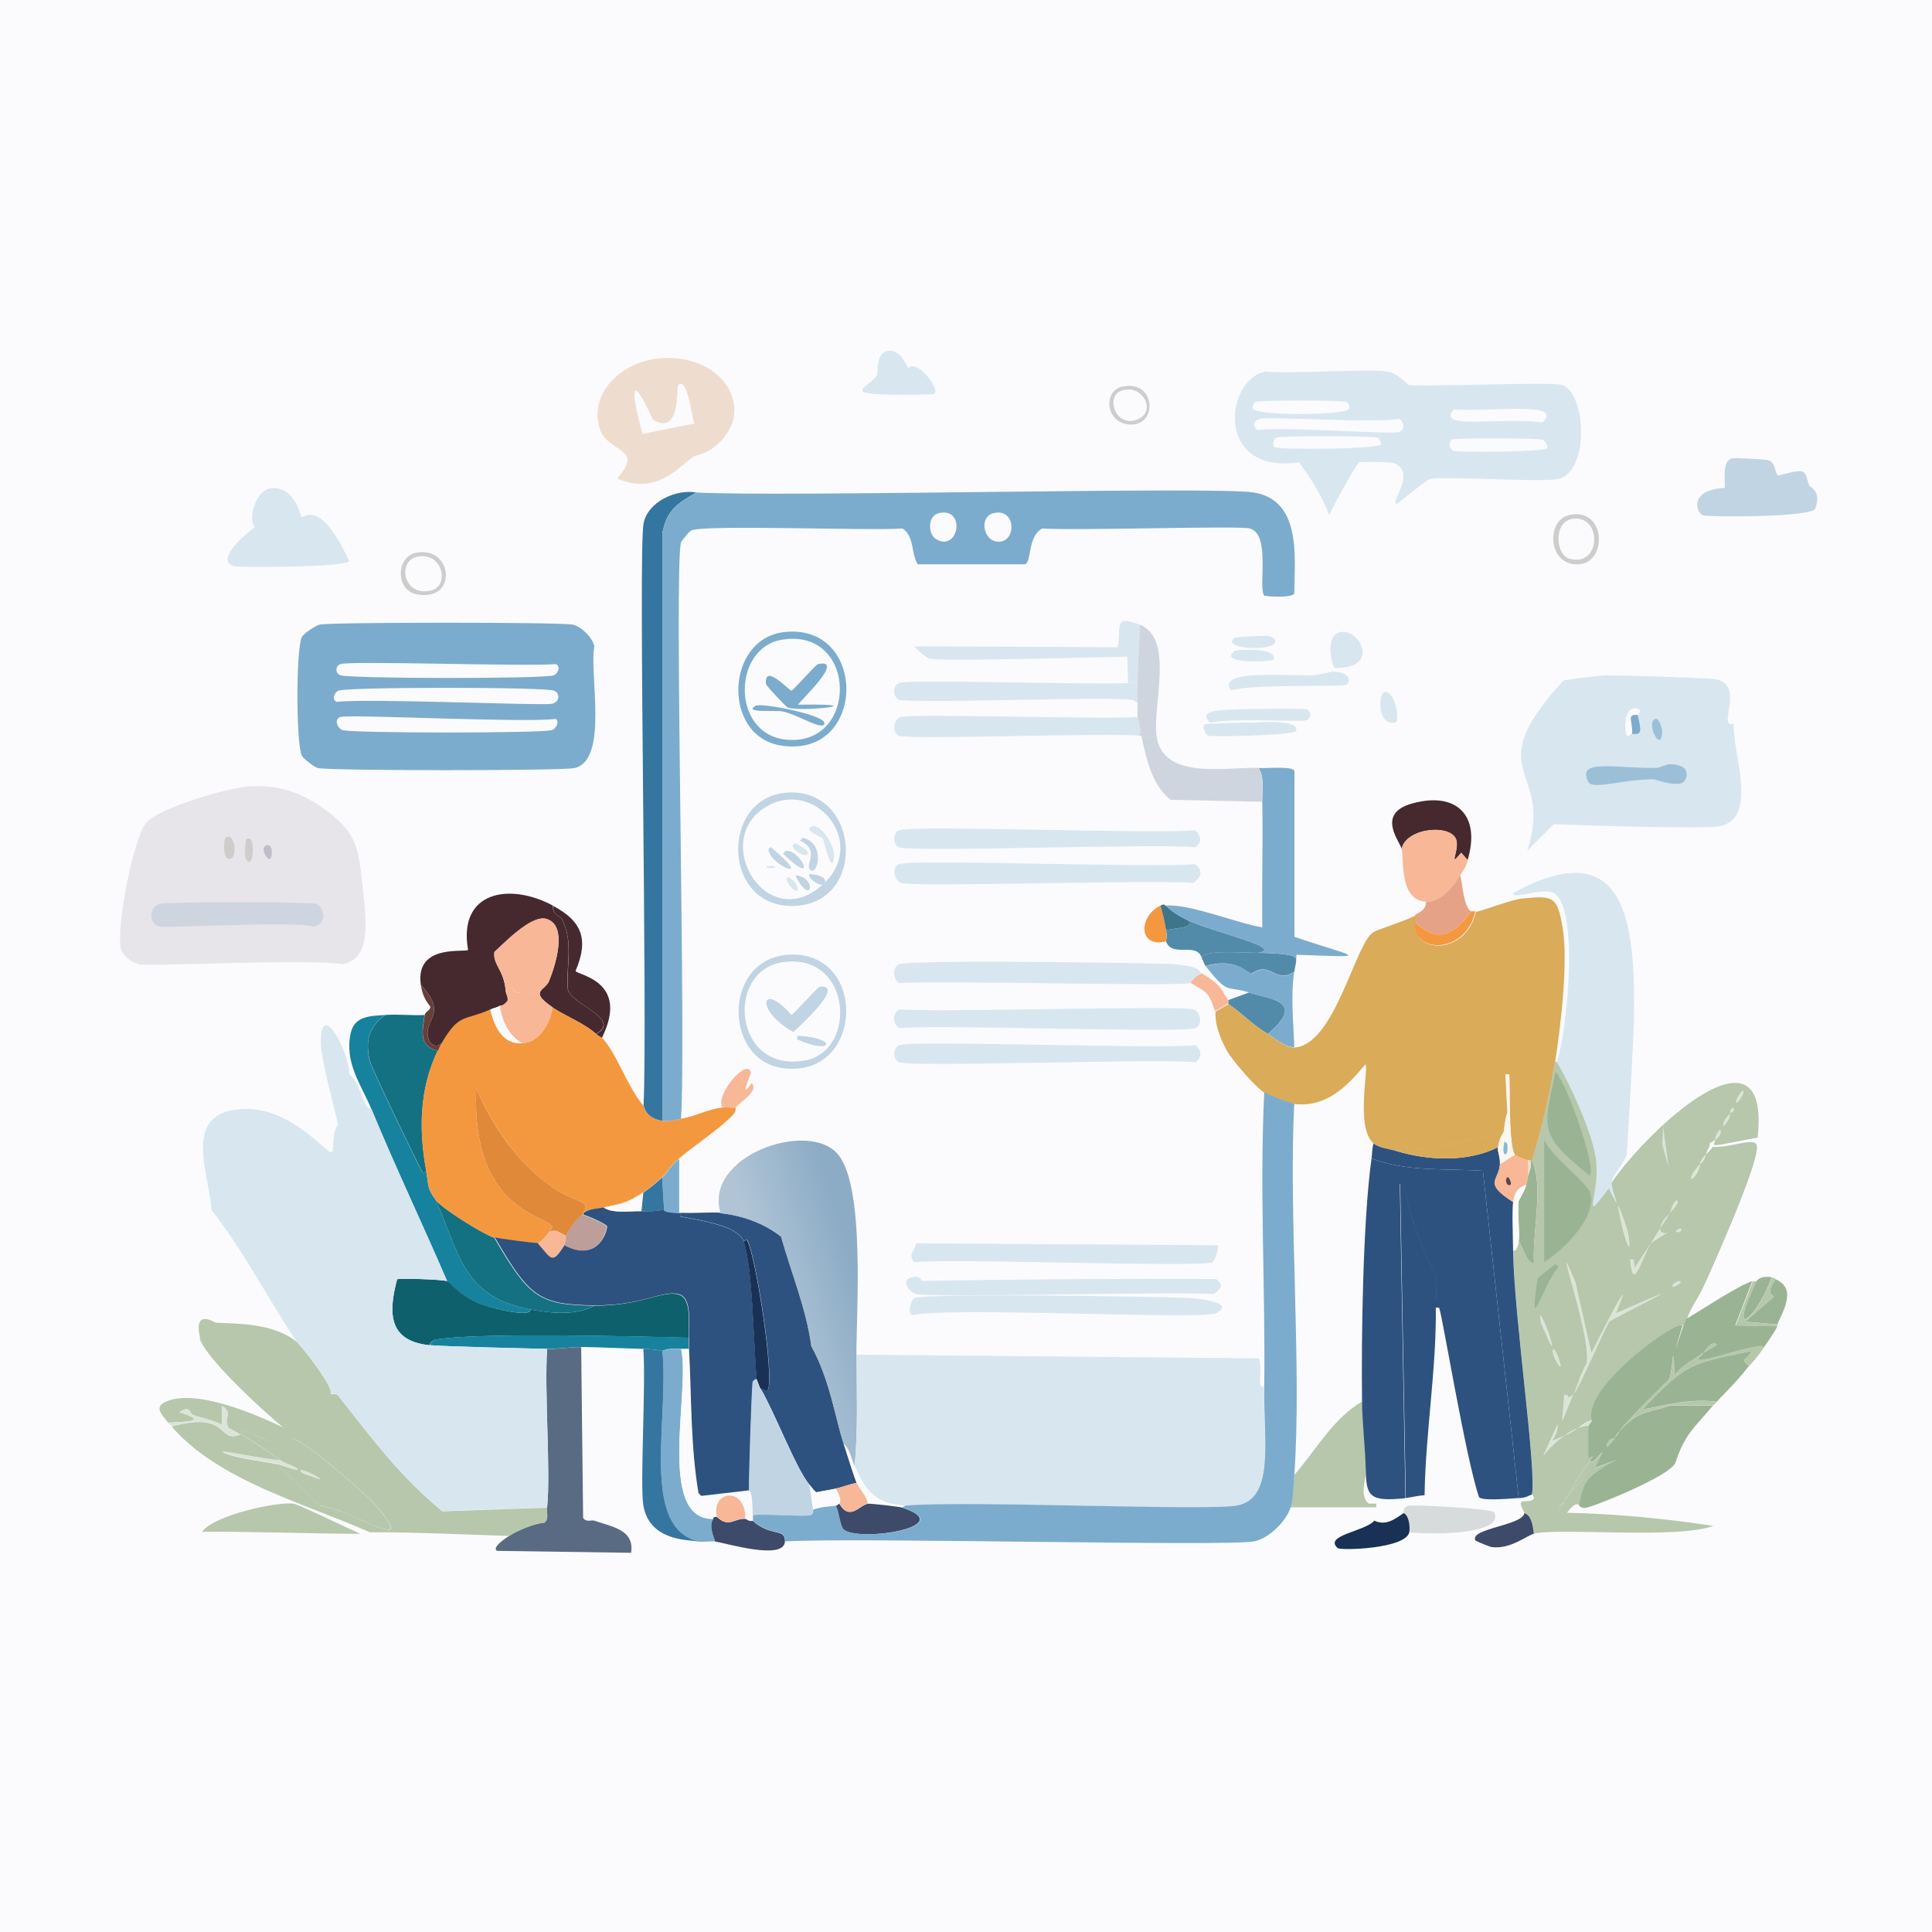 <?xml version="1.0" encoding="UTF-8"?>
<svg xmlns="http://www.w3.org/2000/svg" version="1.1" xmlns:xlink="http://www.w3.org/1999/xlink" viewBox="0 0 1100 1100">
  <defs>
    <style>
      .cls-1 {
        fill: #cfcccc;
      }

      .cls-2 {
        fill: #2e527f;
      }

      .cls-3 {
        fill: #52484f;
      }

      .cls-4 {
        fill: #183154;
      }

      .cls-5 {
        fill: #cfd5df;
      }

      .cls-6 {
        fill: #e8e5ea;
      }

      .cls-7 {
        fill: #fff;
      }

      .cls-8 {
        fill: #bfbdc7;
      }

      .cls-9 {
        fill: #f9f7ee;
      }

      .cls-10 {
        fill: #d7dbdb;
      }

      .cls-11 {
        fill: #fbfbfe;
      }

      .cls-12 {
        fill: url(#Adsız_degrade_13);
      }

      .cls-13 {
        fill: #45292e;
      }

      .cls-14 {
        fill: #16829e;
      }

      .cls-15 {
        fill: #9ab493;
      }

      .cls-16 {
        fill: #9cbfd8;
      }

      .cls-17 {
        fill: #f8b796;
      }

      .cls-18 {
        fill: #7caccd;
      }

      .cls-19 {
        fill: #528ba9;
      }

      .cls-20 {
        fill: #3d4a6a;
      }

      .cls-21 {
        fill: #dce4d8;
      }

      .cls-22 {
        fill: #d8e6ef;
      }

      .cls-23 {
        fill: #b6c7ab;
      }

      .cls-24 {
        fill: #596b83;
      }

      .cls-25 {
        fill: #3576a0;
      }

      .cls-26 {
        fill: #147181;
      }

      .cls-27 {
        fill: #82bbd5;
      }

      .cls-28 {
        fill: #0f606d;
      }

      .cls-29 {
        fill: #eeddcf;
      }

      .cls-30 {
        fill: #3e758a;
      }

      .cls-31 {
        fill: #c0d4e4;
      }

      .cls-32 {
        fill: #e6a286;
      }

      .cls-33 {
        fill: #683e39;
      }

      .cls-34 {
        fill: #daab59;
      }

      .cls-35 {
        fill: #f49840;
      }

      .cls-36 {
        fill: #e08939;
      }

      .cls-37 {
        fill: #bd9e99;
      }
    </style>
    <linearGradient id="Adsız_degrade_13" data-name="Adsız degrade 13" x1="489.6" y1="735.6" x2="441.1" y2="749.8" gradientUnits="userSpaceOnUse">
      <stop offset="0" stop-color="#8cacc5"/>
      <stop offset="1" stop-color="#b0c4d6"/>
    </linearGradient>
  </defs>
  <!-- Generator: Adobe Illustrator 28.7.2, SVG Export Plug-In . SVG Version: 1.2.0 Build 154)  -->
  <g>
    <g id="katman_1">
      <rect class="cls-7" width="1100" height="1100"/>
      <g id="_Üretken_Nesne" data-name="Üretken_Nesne">
        <rect class="cls-11" width="1100" height="1100"/>
        <g>
          <path class="cls-22" d="M153.1,278.2c10.2-2.3,16.5,7.6,18.3,16.1,1.9.8,11-10.6,27.4,25.2-1.4,3.4-62.9,3.9-66.1,2.7-10.4-3.9,8.7-19.6,12.4-22-4.3-5.5.9-20.4,8.1-22Z"/>
          <g>
            <path class="cls-31" d="M985.6,261c1.6-.5,20.2.5,21.5,1.1,4.3,1.9,3.4,8,5.4,8.6.7.2,10.8-3.5,14-2.1,2.2.9,2.7,6.1,3.8,8.1.4.7,7,3.1,3.2,12.9-2,5-60.9,4.9-63.9,3.8-4-1.5-8.2-14.5,12.4-15.6.3-4.8-1.6-14.9,3.8-16.7Z"/>
            <path class="cls-22" d="M505.4,199.8c7.6-1.3,10.8,9.1,11.8,9.7,5.1-5.6,19.9,14.2,14,15-59.9,1.2-36.7-2.5-31.7-11.3.4-.7-1-12.3,5.9-13.4Z"/>
            <g>
              <path class="cls-22" d="M758.9,382.4c11.4.4,9.6,6.7,7.5,7.5-3.6,1.4-53.9-.6-65.5,3.2-8.3-11.9,27.9-8.3,47.3-8.6.9,0,10.2-2.2,10.7-2.1Z"/>
              <path class="cls-22" d="M704.2,403.9c4.7-.3,37.9-.7,39.7,0,2.6.9,3.4,5.7-1.1,6.4-3.4.6-40.5-1.5-53.7,1.1-8.7-7.6,9.2-7.1,15-7.5Z"/>
              <path class="cls-22" d="M712.7,411.4c4.5,0,27.5-2,25.2,4.8-.8,2.4-47.6,3.6-50,2.7-1.4-.6-3.7-5.5-2.1-6.4,1.2-.7,23.5-1.1,26.9-1.1Z"/>
              <path class="cls-22" d="M763.2,359.9c11.1-2.3,23.1,21.1-3.2,20.4-1.3-.3-6.4-18.4,3.2-20.4Z"/>
              <path class="cls-22" d="M703.1,370.6c1-.7,24.4-2.3,22,4.8-.6,1.6-32.7,2.7-22-4.8Z"/>
              <path class="cls-22" d="M721.3,362c1.7.2,4.5,1,4.8,2.7,1.4,6.9-32.2,4.8-23.1-1.6.7-.5,17.4-1.2,18.3-1.1Z"/>
              <path class="cls-22" d="M787.9,394.2c6.1-2.4,9.6,16.6,6.4,17.2-10.2,1.8-9.5-16-6.4-17.2Z"/>
            </g>
            <path class="cls-11" d="M366.3,768.1c1.5,20.9-2,77.7,0,89.2-14.5-.9-43.5-5.8-27.9,8.6-1.6-.6-4.7,1.2-6.4-1.6l-1.1-97.2c11.9.2,23.6.7,35.4,1.1Z"/>
            <g>
              <path class="cls-11" d="M864.7,852.9c4.1-.3,4.1-.9,7.5-2.1-.2.8,2.3,2,.5,3.2-3.7,2.5-10.4-2.1-4.8,7.5-.5,7.1-31.3,8.8-27.9,15.6.2.4,8.6,3.7,9.1,3.8,10.7,1.6,20.5-6.8,24.2-7.5,16.7-3.3,81,3.3,102.1-4.3,1.7.3.7,2,1.6,2.1,8.6,1.4,38,.4,41.4,7,.1.3-.8,5-2.7,5.9-17.9,8.4-347.6,11.6-394.2,11.8-83.7.4-167.7.3-251.4-1.1-33.2-.5-260-4.8-272.9-10.7-13.2-6.1,3.3-11,17.7-11.8,11.9-.7,67,1.1,90.2,1.1,8.8,0,5-1.1,5.4-1.1,26.3,0,53.1,1.3,79.5,2.1-1.7,1.1-10.3,6.6-7,8.6l76.3,1.1c2.1-13.2-11.5-14.8-20.9-18.3-15.6-14.4,13.4-9.5,27.9-8.6,3.5,20.6,26,19.5,31.2,20.4,2.8.5,6.7-.4,9.7,0,6.9,1,39.2,10.9,39.7,0,43.1-2.3,250,3,266.9,0,8.2-1.5,18.3-11.3,20.9-19.3h48.9v-2.1h-4.3c-5.5-4.7-1.5-13.5-1.6-19.3.3,15.3,2.4,18.3,22.6,16.1,3.4-.4,7.2-1.4,10.7-1.6.5-35.2,6.9-71.8,6.4-106.9.7,0,1.9-.3,2.1.5,1.8,5.2,15.2,86.1,22.6,107.4,1.6,2.1,15,1.2,22.6.5Z"/>
              <path class="cls-10" d="M802.4,872.3c.5-2.8-.1-9.4-3.2-10.7.2-.1-1.1-3.2,2.7-4.3,2.4-.7,47.8,1.5,48.9,3.8,6.2,13.5-40.2,12.5-48.3,11.3Z"/>
              <path class="cls-4" d="M802.4,872.3c-1.8,9.6-39.2,10.6-40.8,9.1-8.1-7.3,15.5-9.4,20.9-15.6,6.7,3.2,11.9-1.1,16.7-4.3,3.1,1.4,3.7,8,3.2,10.7Z"/>
            </g>
            <path class="cls-11" d="M782,651c-.7,2.8-.7,5.8-1.1,8.6-4.9,34.6-5.8,102-5.4,138.6-16.4,9.4-26.5,28-38.7,41.9,4.4-60.8-3.3-147.7,0-211.6,18.1,1.9,29.5-9.7,40.3-22.6,2.2,1.6-5.8,36.4,4.8,45.1Z"/>
            <g>
              <path class="cls-14" d="M219.1,577.9c-9.4,7.1-11.2,14.9-8.6,26.3.8,3.4,28.1,60.5,30.1,63.4.8,1.2.9-.5,2.1-.5,1.4,7.5.3,9.4,5.4,16.1,13.7,31.2,15.6,55.1,53.7,62.3.9,4.8-21.1-.3-28.5-3.2-11.8-4.6-16.8-12.1-18.8-12.9-14-32.6-29.4-64.9-43-97.8-5.7-13.9-15.6-26.4-11.8-43.5,2.2-9.9,11.7-9.6,19.3-10.2Z"/>
              <path class="cls-26" d="M241.7,577.9c-1,8.5-3.9,17.6,7.5,20.4-10.4,21.7-10.8,45.2-6.4,68.8-1.3,0-1.3,1.7-2.1.5-2-2.9-29.3-60-30.1-63.4-2.7-11.5-.8-19.2,8.6-26.3,7.4-.6,15.1.4,22.6,0Z"/>
              <path class="cls-28" d="M254.6,729.4c2,.8,7,8.2,18.8,12.9,7.4,2.9,29.4,8.1,28.5,3.2,12,2.3,26.3,3.6,36.5-2.1,26.6.2,38.6-8.9,47.8-6.4,8.3,2.2,5.4,18.1,5.9,24.7-32-.9-121.7-3.1-144.5,1.1-.6.1-3.4,1.7-2.7,3.2-23.4-2.3-24.1-17.6-18.8-37.6,1.3-.7,26,0,28.5,1.1Z"/>
              <path class="cls-24" d="M330.9,767l1.1,97.2c1.8,2.8,4.9,1,6.4,1.6,9.5,3.4,23.1,5,20.9,18.3l-76.3-1.1c-3.3-2,5.3-7.5,7-8.6,4.6-3.1,14.1-7,19.9-7.5,2.7-1.9,1.3-5.4,1.6-8.6,2.1-20.1-1.6-65.3,0-90.2,5.9.1,13-1.2,19.3-1.1Z"/>
              <path class="cls-14" d="M392.1,761.6c.2,2.1-.1,4.3,0,6.4h-4.3c-7.4-.8-10.2,1.1-10.7,1.1s-3.4-.9-10.7-1.1c-11.8-.3-23.6-.9-35.4-1.1-6.3,0-13.5,1.2-19.3,1.1-13.4-.3-59.3-1.4-66.6-2.1-.7-1.5,2.1-3.1,2.7-3.2,22.8-4.1,112.5-2,144.5-1.1Z"/>
              <path class="cls-18" d="M387.8,768.1c5.4,22.9-14.3,97.4,18.3,96.7-2.6,3.8-.2,9.1,1.1,12.9-2.9-.4-6.9.5-9.7,0-33.3-8.1-16.3-70-20.4-108.5.5,0,3.4-1.9,10.7-1.1Z"/>
              <path class="cls-25" d="M377.1,769.1c4.1,38.5-12.9,100.4,20.4,108.5-5.2-.9-27.6.1-31.2-20.4-2-11.5,1.5-68.3,0-89.2,7.3.2,10.2,1.1,10.7,1.1Z"/>
              <path class="cls-26" d="M281.4,704.7c19.6,33.5,24.9,38.4,56.9,38.7-10.2,5.7-24.5,4.4-36.5,2.1-38.1-7.2-40-31.1-53.7-62.3,3.8,5.1,27.4,19.7,33.3,21.5Z"/>
            </g>
            <g>
              <path class="cls-18" d="M182.1,355.6c7.1-1.4,136.9-1.4,143.9,0,4.7,1,11.2,7,12.4,12.4-3.1,14.9,8.4,64.9-11.3,69.3-7.1,1.6-139,1.6-146.1,0-1.8-.4-8.2-5.2-9.1-7-3.4-6.2-3.4-61.6,0-67.7,1.2-2.1,7.9-6.5,10.2-7Z"/>
              <path class="cls-11" d="M192.8,393.2c5.8-2.1,116.7-2.1,122.5,0,3.7,1.3,3.5,6.6-1.1,7.5-6,1.2-104.1-3.2-122.5-1.1-3.1-1.3-1.2-5.6,1.1-6.4Z"/>
              <path class="cls-11" d="M193.9,378.1c5.8-2,105.3,1.5,122.5,0,3.1,1.3,1.2,5.6-1.1,6.4-5.7,2.1-115.6,1.9-121.4,0-3.1-1-3.2-5.4,0-6.4Z"/>
              <path class="cls-11" d="M193.9,408.2c5.9-1.6,105.6,3.5,122.5,1.1,2.5,1.7-.1,5.8-2.1,6.4-5.7,1.8-113.5,1.8-119.2,0-2.9-.9-5.3-6.4-1.1-7.5Z"/>
            </g>
            <g>
              <path class="cls-6" d="M139.1,447.9c18.7-1.7,32.4,2.8,47.3,14,16.6,12.4,17.7,21.2,19.9,41.4,2.3,21.2,5.4,42.6-11.3,45.7-18.4-3.3-110.4,1.5-116,0-4.2-1.1-9.2-4.7-10.2-9.1-2.7-11.8,6.8-60.8,14-70.9,6.1-8.6,45.4-19.9,56.4-20.9Z"/>
              <path class="cls-5" d="M90.8,514.6c4.3-1.2,84.9-1.3,89.2,0,4.2,1.3,7.1,10.9-1.1,12.9-13.6-3.1-83.8,1.1-88.1,0-6.3-1.5-6.2-11.2,0-12.9Z"/>
              <path class="cls-1" d="M128.4,477c4.9-4,6.9,10.3,3.2,11.8-5.2,2.1-4.2-11-3.2-11.8Z"/>
              <path class="cls-1" d="M140.2,478c6-5.1,4.1,20.7-.5,10.2-.4-.9-.1-9.6.5-10.2Z"/>
              <path class="cls-8" d="M152,481.2c3.1-.8,3.3,5.6,2.1,7.5-1.5,2.4-6.8-6.4-2.1-7.5Z"/>
            </g>
            <path class="cls-11" d="M392.1,768.1c1.5,27.6.8,54.9,5.4,82.2l1.6,1.6,27.4-3.2c0,.7,2.1-1.9,2.1,14v3.2c-2.6.6-3.4-1-4.3-1.1.5-18.6-19.7-16.2-16.1-1.1-2.5-.4-2,.9-2.1,1.1-32.6.7-12.8-73.8-18.3-96.7h4.3Z"/>
            <g>
              <path class="cls-22" d="M915.8,384.6c5.9-.3,58.2,1.5,61.2,2.1,17.1,3.8,0,28.8,10.2,25.2-1.4,15.2,14.7,54-8.1,58.5-8.9,1.8-77.6-.5-94.5-1.1l-15,15c15.5-48.1-28.7-43,20.4-96.7,1.7-.8,22.4-3.1,25.8-3.2Z"/>
              <path class="cls-16" d="M950.1,435.1c14.1-.2,10.5,9.6,7.5,10.7-4.9,1.9-15.3-2.1-16.1-2.1-17.7,0-34.7,6.1-37.1,1.6-7.1-13.7,15.2-7.6,39.2-8.1.3,0,6.1-2.1,6.4-2.1Z"/>
              <path class="cls-11" d="M932.4,407.1c-6.8-.5-2.4,3.8-3.2,10.7-.7,0-2.7,2.3-3.2.5-1.6-4.7-.7-17.9,7-14.5,2.3,1-.6,3.1-.5,3.2Z"/>
              <path class="cls-18" d="M932.4,407.1c2.3,9.3,2.4,11.5-3.2,10.7.8-6.9-3.6-11.3,3.2-10.7Z"/>
              <path class="cls-16" d="M942.6,409.3c2.4-.6,3.8,6.6,3.8,7-.3,13.7-9.9-5.4-3.8-7Z"/>
            </g>
            <g>
              <path class="cls-22" d="M720.3,211.6c16.9,1.3,60.3-1.8,69.8,0,6.1,1.1,11.1,7.3,11.8,7.5,5.7,1.5,78.6-1.9,87,0,14.1,3.2,16.6,50.1-2.1,53.7-10.6,2-65.1-2-73,0-1.1.3-15.6,11.8-18.3,14-5,.3,11.4-17.4-1.6-23.1-1.6-.7-18.6-1-19.9-.5-1.7.7-15.4,25.8-17.2,30.1-4.1-11-10.3-20.7-17.2-30.1-48.1,7.2-42.2-47-19.3-51.6Z"/>
              <g>
                <g>
                  <path class="cls-11" d="M827.7,233.1c21.3,1.6,63.3-5,50.5,7.5-23-3.5-61.2,4.7-50.5-7.5Z"/>
                  <path class="cls-11" d="M826.6,250.3c2.3-1.1,49.1-.9,51.6,0,1.1.4,3.3,3.3,2.7,4.8-1.1,2.4-50.5,2.5-53.2,1.6-3.1-1.1-2.7-5.7-1.1-6.4Z"/>
                </g>
                <g>
                  <path class="cls-11" d="M717,238.5c4.6-1.6,65.3,2.6,79.5,0,3.4,1.9,3.4,6.2,0,7.5-3.8,1.4-69.6-3.3-80.6-1.1-2.9-2.4-2.2-5.3,1.1-6.4Z"/>
                  <path class="cls-11" d="M714.9,228.8c2.4-1,49.2-1,51.6,0,1.3.6,1.9,2.3,1.6,3.8-.9,4.2-53.9,4.2-54.8,0-.3-1.4.3-3.2,1.6-3.8Z"/>
                  <path class="cls-11" d="M726.7,249.2c2.6-1.2,55.3-1.1,58,0,.2,0,1.8,3.2,1.6,3.8-1,2.8-58.1,3.2-60.7,1.6-1.2-.7-.8-4.5,1.1-5.4Z"/>
                </g>
              </g>
            </g>
            <g>
              <path class="cls-29" d="M374.4,204.1c38-3.9,57.8,30.5,32.2,50.5-4.7,3.7-11.3,5-11.8,5.4-8.5,5.8-20.9,22.3-43.5,12.4,16.1-17.6-5.3-14.6-9.7-27.9-6.9-21.2,13-38.3,32.8-40.3Z"/>
              <path class="cls-11" d="M386.2,219.1c5.5-4.5,7.6,19,9.1,22l-29.5,5.9c-5.7-20.5-8.2-39.1,5.9-8.1,16.1,10,13.3-18.9,14.5-19.9Z"/>
            </g>
            <g>
              <path class="cls-1" d="M893.2,293.3c20.9-5,22.3,26.2,6.4,27.9-18.4,2-19.7-24.8-6.4-27.9Z"/>
              <path class="cls-11" d="M895.4,295.4c17-2.4,16.4,28.1-2.1,22.6-7.5-2.2-9.1-21,2.1-22.6Z"/>
            </g>
            <g>
              <path class="cls-1" d="M236.9,314.7c21.4-4.1,23.8,28.7,0,23.6-11.8-2.5-11.4-21.4,0-23.6Z"/>
              <path class="cls-11" d="M237.9,316.9c14.3-2.6,18.3,16.8,7.5,19.3-15.9,3.8-19.6-17.1-7.5-19.3Z"/>
            </g>
            <g>
              <path class="cls-1" d="M638.6,220.2c19.7-4.7,21,22.9,4.3,21.5-13.8-1.2-14.6-19-4.3-21.5Z"/>
              <path class="cls-11" d="M638.6,222.4c12-3.9,19.7,11.4,9.7,16.1-12.9,6.1-19.4-13-9.7-16.1Z"/>
            </g>
            <g>
              <path class="cls-35" d="M339.5,588.7c1.6,1.4,3.1,2,3.2,2.1,8.6,9,14,27.3,23.6,38.7.5.6,1,7.1,10.7,8.6,3.9.6,7.1-.5,10.7-1.1,8-1.3,15.5-5.6,23.6-6.4,2.4-.3,5.1.2,7.5,0-.2.2.9,1.6-1.6,4.3-7.7,8-21.5,17-30.6,24.7-5.6,4.7-7.2,8.6-9.7,10.7-3.4,2.9-6.9,6.1-10.7,8.6-9.4,6.1-12.1,6.5-22.6,8.6-4,.8-8.2.6-11.8,3.2,5.7-7.4-4.8-5.8-17.7-15-20.4-14.6-32.8-33.6-43-55.9-2.7,71.4,41.4,71.7,43.5,79,0,.2-1.4,1.2-2.1,2.7-.8,1.6-4.9,6.1-6.4,6.4-1.2.3-22.7-2.6-24.7-3.2-5.9-1.8-29.5-16.4-33.3-21.5-5.1-6.8-4-8.6-5.4-16.1-4.4-23.6-4-47,6.4-68.8.7-1.4,1.4-2.9,2.1-4.3,10.3-17.4,12.8-12.6,27.9-19.3,2.3,9.8,6.9,20,18.3,19.3,9.8-.5,15.9-11.6,17.2-20.4,7.4,5.1,17.9,8.9,24.7,15Z"/>
              <path class="cls-2" d="M343.8,687.5c5.1,3.6,14.3,1.9,21.5,2.1,10.5.3,12.2-1.1,12.9-1.1.5,0-2.4,1.6,8.6,2.1.4,0,.7,0,1.1,0l-.5,2.1c9.9,1.9,32.6,5,36,14,5.3,14.2,5.7,60.2,7.5,78.4-.7,0-2.1,1.3-2.1,1.6-.7,3-2.4,56.1-2.1,61.8l-27.4,3.2-1.6-1.6c-4.6-27.3-3.9-54.6-5.4-82.2-.1-2.1.2-4.3,0-6.4-.5-6.6,2.4-22.5-5.9-24.7-9.2-2.4-21.2,6.7-47.8,6.4-32.1-.3-37.3-5.2-56.9-38.7,2,.6,23.5,3.5,24.7,3.2,7.8,8.8,8,12.3,15,1.1,19.8,10.6,24.8-9.2,24.2-10.7-.5-1.2-12.1-6.5-13.4-6.4v-1.1c3.6-2.6,7.8-2.4,11.8-3.2Z"/>
              <path class="cls-2" d="M410.4,690.7c12.1,1.3,24.6,5.6,34.4,13.4,5.8,20.8,14.3,40.8,17.2,62.3,10.5,19.2,13.4,40,18.3,55.3,1.7,5.2,6.1,19.3,7.5,22.6-4,.7-7.8,2.3-11.8,3.2-3.7.8-7.5,1.4-11.3,2.1-1.6-1.2-2.5-2.9-3.8-4.3-7.5-8.7-20.1-41.9-27.9-54.8,1.1-.6,3.5,2.2,4.3.5,3.7-7.1-6.8-75.8-11.8-84.9-.7-1.2-1,.6-2.1.5-3.4-9-26.1-12.1-36-14l.5-2.1c6.7.4,17.7-.5,22.6,0Z"/>
              <path class="cls-13" d="M314.7,515.6c0,5.8,4,5.4,5.4,8.1,6.5,13,2.1,25.6,3.2,39.7,2,8.5,31,16.8,16.1,25.2-6.8-6.1-17.3-10-24.7-15-13.8-9.4-4.5-9.4-2.1-15,3.3-8,11.2-31.9-1.6-35.4-8.9-2.5-25.4,15.3-29.5,18.8-1,7.3,5.4,10,6.4,22,.2,2.1,1.6,3.6,1.1,5.9-2.5,3.3-4.1,2.5-4.3,2.7-1.5,1-3.5,1.3-5.4,2.1-15.2,6.8-17.7,1.9-27.9,19.3-2.8,2.8-6.5,1-7.5-2.7-3.2-11.5,11.7-13.1-4.3-30.6-3.4-23.8,25.7-18.1,26.9-19.9-5.8-32.9,23-38.7,48.3-25.2Z"/>
              <path class="cls-13" d="M342.7,590.8c-.1-.1-1.6-.7-3.2-2.1,14.9-8.4-14.1-16.8-16.1-25.2-1.1-14.2,3.2-26.7-3.2-39.7-1.3-2.7-5.4-2.3-5.4-8.1,16.5,8.7,20.6,19.1,12.9,37.1.6,2.4,31.2,5.4,15,38.1Z"/>
              <path class="cls-33" d="M251.4,594c-.8,1.4-1.5,2.9-2.1,4.3-11.5-2.8-8.5-11.9-7.5-20.4.2-1.9,3.4-2.6,3.2-4.8-3.2-4-4.6-7.2-5.4-12.4,16,17.5,1.1,19.1,4.3,30.6,1,3.7,4.7,5.5,7.5,2.7Z"/>
              <path class="cls-11" d="M486.6,834.7c7.1,14.8,11.6,21.1,29,22.6l-2.1,1.1c-1.2-.4-17.7-2.5-19.3-2.1-.6-4.2-4.9-8.2-6.4-11.8-1.4-3.3-5.9-17.4-7.5-22.6,3.9,3.1,4.5,8.7,6.4,12.9Z"/>
              <path class="cls-20" d="M408.2,863.7c6.8,6.4,9.8.7,16.1,1.1.9,0,1.7,1.6,4.3,1.1,10.3,9.3,18.7,3.9,18.3,11.8-.6,10.9-32.9,1-39.7,0-1.3-3.8-3.6-9.1-1.1-12.9.1-.2-.3-1.4,2.1-1.1Z"/>
              <path class="cls-36" d="M331.9,690.7v1.1c-2.8.2-7.8,8.8-9.7,11.8-3.8-1.8-5.5-4-9.7-2.1.8-1.4,2.2-2.5,2.1-2.7-2.1-7.3-46.2-7.6-43.5-79,10.1,22.3,22.6,41.3,43,55.9,12.9,9.2,23.4,7.6,17.7,15Z"/>
              <path class="cls-11" d="M297.6,594c-11.3.6-16-9.5-18.3-19.3,1.9-.8,3.8-1.1,5.4-2.1,1.1,8.5,5,17.3,12.9,21.5Z"/>
              <path class="cls-11" d="M365.2,689.6c-7.2-.2-16.4,1.4-21.5-2.1,10.4-2.1,13.2-2.5,22.6-8.6l-1.1,10.7Z"/>
              <path class="cls-20" d="M494.1,856.2c1.6-.3,18.1,1.7,19.3,2.1,33.6,10.8-25,20.1-33.3,12.4-1.8-1.7-2.7-10.5-4.3-13.4,1.1-.2,1.2-1.1,2.1-1.1,5.9,10,11.4.9,16.1,0Z"/>
              <path class="cls-11" d="M475.9,847.6c4.2,7,1.9,8.2,2.1,8.6-.9,0-1.1.9-2.1,1.1-6.2.9-6.1.3-12.9,2.1l-2.1-14c1.2,1.4,2.2,3.1,3.8,4.3,3.8-.8,7.5-1.3,11.3-2.1Z"/>
              <path class="cls-4" d="M432.9,790.6l-2.1-5.4c-1.8-18.2-2.2-64.3-7.5-78.4,1.1,0,1.5-1.8,2.1-.5,5,9,15.5,77.8,11.8,84.9-.8,1.6-3.2-1.2-4.3-.5Z"/>
              <g>
                <path class="cls-17" d="M418.9,630.6c-2.5.2-5.1-.3-7.5,0-4.8-6.5,14.1-29,16.1-19.9.2.8-7.3,17.1.5,5.9,4,4.7-5.4,9.7-9.1,14Z"/>
                <path class="cls-17" d="M312.6,558.6c-2.3,5.6-11.7,5.6,2.1,15-1.3,8.8-7.4,19.9-17.2,20.4-7.8-4.2-11.8-12.9-12.9-21.5.2-.1,1.8.6,4.3-2.7.5-2.3-.9-3.8-1.1-5.9,3.7-4.3,5.5,1,5.9,1.1,15.7,2.4,11.2-5.9,18.8-6.4Z"/>
                <path class="cls-17" d="M322.3,703.6c-.2.4.7,2.5-1.1,5.4-7,11.3-7.2,7.7-15-1.1,1.6-.4,5.6-4.9,6.4-6.4,4.1-1.9,5.8.4,9.7,2.1Z"/>
                <path class="cls-37" d="M331.9,691.8c1.3,0,12.9,5.2,13.4,6.4.7,1.5-4.4,21.4-24.2,10.7,1.8-2.8.8-5,1.1-5.4,1.8-3,6.8-11.6,9.7-11.8Z"/>
                <path class="cls-17" d="M487.7,844.3c1.6,3.6,5.9,7.6,6.4,11.8-4.7.9-10.2,10-16.1,0-.2-.4,2.1-1.6-2.1-8.6,4-.9,7.8-2.5,11.8-3.2Z"/>
                <path class="cls-17" d="M312.6,558.6c-7.6.6-3.1,8.9-18.8,6.4-.4,0-2.2-5.3-5.9-1.1-1.1-12.1-7.5-14.7-6.4-22,4.2-3.5,20.7-21.3,29.5-18.8,12.8,3.6,4.9,27.5,1.6,35.4Z"/>
                <path class="cls-17" d="M424.3,864.7c-6.3-.4-9.3,5.3-16.1-1.1-3.6-15.1,16.6-17.5,16.1,1.1Z"/>
              </g>
            </g>
            <g>
              <g>
                <path class="cls-22" d="M917.4,673.5c-.2,4.7,7.5,20.8-1.6,3.2-16,21.4-5.4,5.1-7-14.5-1.2-15.1-14.2-43.7-22.6-57.5,5.9-14.3,13.8-91.7-2.7-96.7-7.2-2.2-22.2,4.3-22,.5,66.9-36.7,69.4,21.7,68.8,72-.1,8.3-3.6,73.5-4.3,77.3-.8,3.9-8.4,12-8.6,15.6Z"/>
                <path class="cls-23" d="M775.6,798.1c.2,12.1,1.9,25.5,2.1,38.7.1,5.9-3.9,14.7,1.6,19.3h4.3v2.1h-48.9c1.7-5.3,1.7-12.7,2.1-18.3,12.2-13.9,22.3-32.5,38.7-41.9Z"/>
                <g>
                  <path class="cls-15" d="M864.7,706.8c.7-5.5-.9-17.6,0-23.1,0-.5,3.1-4.9,4.3-9.1.4-1.3.7-3.7,1.1-5.4.7-2.7,2.4-5.7,1.1-8.6h1.1c6.8,15.3,0,40.9,1.1,58.5-3.8,1-5.8-7.9-8.6-12.4Z"/>
                  <path class="cls-11" d="M869,674.6c-1.2,4.3-4.2,8.6-4.3,9.1-.9,5.5.7,17.6,0,23.1-.1,1.1-1.2,6.3-3.2,5.4-.1-7.2-.7-23.3,0-27.9.7-4.5,2.3-8.3,7.5-9.7Z"/>
                </g>
                <g>
                  <path class="cls-23" d="M917.4,673.5c23.2-33.3,90.9-94.3,83.3-25.8-4.8.8-22.4,4.5-23.6,4.3-2.4-.4-1.1,0-.5-3.2,1.7-1.1,3.9-3.3,2.7-5.4-1.7,1.4-2.3,3.3-2.7,5.4-1.2.8-2.7,2.5-3.2,1.6-2.1-18.5.6-1.6,0,2.1,0,.3-1.2,1.9-2.1,4.8-3.8,3.9-3,5.1-3.2,5.4-.5.9-6.1,6.2-4.8,8.6,3.9-3.2,4.5-8.1,4.8-8.6.4-.6,1.6-.6,3.2-5.4,1.4-1.4,2.7-2.6,3.8-4.3,11.6.5,24.3-6.1,25.2-.5,1.5,8.9-24.5,67.3-30.1,79.5-3.3,7.2-7,11.5-9.7,18.8-6.4,17.1-8.7,25.2-2.1,3.8-2.2-4.1-57.7,35.3-51.6,54.2-3.7,0-5.8,2.6-8.6,4.3-.4.2-1.9.5-7.5,4.3-13.2,5.6-3.8,3.2-3.8-6.4l-8.1,17.7c3.2-4.1,7.5-8.3,11.8-11.3,4.8-2,4-2.1,7.5-4.3.3-.2,5.5-2,6.4-1.1v17.7c.4,1.4,4.7-3.2,1.1,1.6-5.7,7.5-10.4,15.5-15,23.6-.9,1.2-5.2,4.2-3.8,6.4,3.6-2.8,3.6-6.1,3.8-6.4,3.4-4.4,13.5-19.2,11.8-9.7-2,3.9-2.3,7.7-3.2,11.8-.5,0-1.8-2.8-7,4.3,28.1.6,55.7,3.3,83.3,7.5-21.1,7.6-85.4,1-102.1,4.3-1-11.8-5-11.2-5.4-11.8-5.5-9.7,1.2-5,4.8-7.5,1.7-1.2-.7-2.4-.5-3.2,2.9-12.9-10.2-100.8-10.7-138.6,2,.9,3.1-4.3,3.2-5.4,2.8,4.4,4.8,13.3,8.6,12.4-1.1-17.7,5.8-43.3-1.1-58.5,5.4-18.1,10-37.2,12.9-55.9h1.1c8.3,13.8,21.3,42.3,22.6,57.5,1.6,19.6-9,35.9,7,14.5,9.1,17.6,1.4,1.5,1.6-3.2Z"/>
                  <g>
                    <path class="cls-21" d="M895.9,793.8c2.5-5.9,4.3-12.2,7.5-17.7,2.6-17.1-21.9-82.9-6.4-46.2l9.1,40.3c4-8.1,26.8-53.2,14-22.6,43.1-18.8,25.1-10.6-3.8,4.8-3.9,7-17.4,38.7-20.4,41.4Z"/>
                    <path class="cls-23" d="M902.3,845.4c1.6-9.6-8.4,5.3-11.8,9.7,4.6-8.1,9.4-16.2,15-23.6,1.8,5.2,12.8-15.9,2.7,4.3,28.7-10.2.2-2.4-5.9,9.7Z"/>
                    <g>
                      <path class="cls-15" d="M879.2,648.8c3.4,9.3,24.8,24.7,26.3,30.6,3.6,14.1-15.6,32.4-26.3,39.2v-69.8Z"/>
                      <path class="cls-15" d="M885.7,610.2c6.3,6.4,23.8,55.7,19.3,59.1-28.3-23.1-26.8-25.3-19.3-59.1Z"/>
                      <path class="cls-15" d="M885.7,719.7l1.6,1.6c-9.9,12.1-17,42-11.8,6.4l10.2-8.1Z"/>
                    </g>
                    <path class="cls-21" d="M939.9,707.9c-5.3,9.1-10.3,29.1-11.8,9.1h2.1l.5,4.8,9.1-14Z"/>
                    <polygon class="cls-21" points="946.9 641.3 950.1 664.9 946.4 651.5 946.9 641.3"/>
                    <path class="cls-21" d="M890.5,817.5c-4.3,2.9-8.6,7.2-11.8,11.3l8.1-17.7c0,9.6-9.4,12,3.8,6.4Z"/>
                    <path class="cls-21" d="M921.1,686.4c.9-.2,5.7,14.2,5.9,15.6,2.8,16.4-2.6,4.4-5.9-15.6Z"/>
                    <path class="cls-21" d="M895.9,793.8c-9.4,22.2-6.1,17.7-5.4.5,3.5-1.4.7,3.5,5.4-.5Z"/>
                    <path class="cls-21" d="M877.1,748.7c5,7.6,10.4,28.6,2.7,10.2-1.3-3.1-3.6-6.7-2.7-10.2Z"/>
                    <path class="cls-21" d="M939.9,707.9c1.7-3,3.7-5.8,5.4-8.6-.3,7.2,13-3.7-5.4,8.6Z"/>
                    <path class="cls-21" d="M884.6,768.1c.6-.2,2.4,4,2.7,4.8,5,13.8-6-3.9-2.7-4.8Z"/>
                    <path class="cls-21" d="M906.6,808.9l-2.1,3.2c-.9-.9-6.2.9-6.4,1.1,2.8-1.7,4.9-4.3,8.6-4.3Z"/>
                    <path class="cls-21" d="M967.9,662.8c-.3.5-.9,5.4-4.8,8.6-1.3-2.4,4.3-7.7,4.8-8.6Z"/>
                    <path class="cls-21" d="M945.3,699.3c.2-4.1,4.8-7.8,5.4-8.6-2.7,5-4.3,6.8-5.4,8.6Z"/>
                    <path class="cls-21" d="M950.7,690.7c.5-.9,1-5.1,3.8-7.5,2.9,1.2-3.1,6.5-3.8,7.5Z"/>
                    <path class="cls-21" d="M898,813.2c-3.5,2.2-2.8,2.3-7.5,4.3,5.6-3.8,7.1-4.1,7.5-4.3Z"/>
                    <path class="cls-21" d="M992,620.9c3.3.8-6.8,12.6-2.7,3.8,0-.2,2.5-3.8,2.7-3.8Z"/>
                    <path class="cls-21" d="M985.1,633.8c-.2.4.5,3-3.8,7.5-.8-3.2,2.2-5.4,3.8-7.5Z"/>
                    <path class="cls-23" d="M890.5,855.1c-.2.3-.2,3.7-3.8,6.4-1.4-2.3,2.8-5.2,3.8-6.4Z"/>
                    <path class="cls-21" d="M967.9,662.8c.2-.3-.5-1.5,3.2-5.4-1.6,4.7-2.9,4.7-3.2,5.4Z"/>
                    <path class="cls-21" d="M976.5,648.8c.4-2.1,1-4,2.7-5.4,1.2,2-1,4.3-2.7,5.4Z"/>
                    <path class="cls-21" d="M955.5,729.4c2.7-.1.9,1.6,0,2.1-4.8,2.8-4.4-.3,0-2.1Z"/>
                    <path class="cls-21" d="M985.1,633.8c.1-.1-.5-1.8,1.6-3.2,1.9,2-1.5,3.1-1.6,3.2Z"/>
                    <path class="cls-21" d="M956.6,699.3c2.5,1.3-1.9,3.5-2.7,1.6,0-.1,2.5-1.7,2.7-1.6Z"/>
                  </g>
                </g>
                <g>
                  <path class="cls-15" d="M1011.9,755.2c-1.4,3.2-5.3,8.5-7.5,11.8-5-2.6-35.7,9.6-37.6,7,.4-1.8,1.9-1.8,3.2-3.8.7-.5,7.7-4.4,7.5-4.8-3.2-1.8-5.8,2.4-7.5,4.8-5.9,4-12.1,7-16.7,12.9-.5-24.2-1-2.2-2.7,1.6-.9,1.9-20.4,19.6-29,30.6-1.9,2.4-1.9,2.8-2.1,3.2-.7.7-2.7.9-3.2,1.6-3.1,4.2-1.4,5.4,3.2-1.6,2.8-3,2-3.1,2.1-3.2,11.3-12.1,14.1-10.3,29.5-15h24.2c-10.2,12.1-16.1,16.2-21.5,32.8-3.9,7.6-43.5,23.5-50,25.2-3.5,1-4.6-1.1-4.8-1.1.9-4.1,1.3-7.9,3.2-11.8,6.1-12,34.7-19.9,5.9-9.7,10.1-20.2-.9.9-2.7-4.3,3.6-4.8-.7-.2-1.1-1.6v-17.7l2.1-3.2c-6.1-18.9,49.3-58.3,51.6-54.2-6.5,21.5-4.2,13.4,2.1-3.8,9.5-5.5,28.5-18.4,37.6-21.5l-9.7,25.2,23.6.5Z"/>
                  <path class="cls-15" d="M995.8,777.7c-8.2,10.5-14.7,16.2-18.3,20.4-19.5-2.7-40.7,5.5-41.9,3.8,25.4-26.4,26.3-25.2,61.8-32.8-1.9,5.5-7.4,3.9-1.6,8.6Z"/>
                  <path class="cls-23" d="M1004.4,767c-5.4,8.1-8,10-8.6,10.7-5.8-4.7-.3-3.1,1.6-8.6-35.5,7.6-36.4,6.4-61.8,32.8,1.2,1.8,22.4-6.4,41.9-3.8-.7.8-1.6,1.5-2.1,2.1h-24.2c-15.5,4.7-18.2,2.9-29.5,15,8.6-11.1,28.2-28.7,29-30.6,1.7-3.8,2.2-25.8,2.7-1.6,4.5-5.9,10.8-8.9,16.7-12.9-1.3,1.9-2.8,1.9-3.2,3.8,1.9,2.6,32.6-9.6,37.6-7Z"/>
                  <path class="cls-15" d="M1011.9,754.1l-18.3-1.6,16.1-14c.3-2-5.1-.5,1.1-10.2,12.4,5.2,4.6,17.7,1.1,25.8Z"/>
                  <path class="cls-15" d="M1008.7,727.2c-7.6,22.4-26.4,39-8.6,2.1.4-.1,1.6-3.1,8.6-2.1Z"/>
                  <path class="cls-23" d="M1010.8,728.3c-6.2,9.7-.8,8.2-1.1,10.2l-16.1,14,18.3,1.6c-.1.3.1.8,0,1.1l-23.6-.5,9.7-25.2c.5-.2,1.6.2,2.1,0-17.8,36.8,1,20.3,8.6-2.1,3,.4,2,1,2.1,1.1Z"/>
                  <path class="cls-23" d="M970,770.2c1.7-2.5,4.3-6.6,7.5-4.8.2.4-6.8,4.3-7.5,4.8Z"/>
                  <path class="cls-23" d="M919.5,818.6c-4.6,7-6.3,5.8-3.2,1.6.5-.7,2.6-.9,3.2-1.6Z"/>
                  <path class="cls-23" d="M919.5,818.6c.3-.4.3-.8,2.1-3.2-.1.1.7.2-2.1,3.2Z"/>
                </g>
              </g>
              <g>
                <path class="cls-34" d="M885.2,604.8c-2.8,18.7-7.5,37.7-12.9,55.9h-1.1c-.3,0-.7,0-1.1,0-1.6-.4-6.8-2.3-7.5-3.2-3.6-4.5-2.8-37.2-3.2-45.7h-2.1l1.1,21.5c-1.2,3.5-1.7,7.7-2.1,11.3-18.4,3.6-35,9.9-54.2,9.7-.5,0-5-6.1-7,1.1-3.8-1.1-9.7-1.7-12.9-4.3-10.7-8.7-2.7-43.5-4.8-45.1-10.8,12.9-22.2,24.5-40.3,22.6-2.6-.3-14.9-5-17.2-6.4-5-3.1-18.6-18.8-21.5-24.2-7.7-14.5-6.1-20.9-6.4-22l7.5-4.3c9.3,6.5,12.5,10.9,22.6,17.2,3.8,2.4,10.2,7.8,15,7.5,22.8-1.5,34.3-58.5,44.6-65.5,2.4-1.7,18.6-6.5,24.2-9.7,1.4,1.9.3,1.9,0,4.3-2,17.7,29,18.6,34.4-6.4,2.7,0,19.8-6.9,26.3-7.5,17.9-1.8,20.1-1.3,23.1,16.7,3.3,19.7-1.2,56.2-4.3,76.8Z"/>
                <path class="cls-13" d="M835.7,489.8l-3.8-4.3c-7.6,9.3-1.2-.9-2.7-7-2.4-9.6-28.5-7.5-31.2,4.8-.8-4.1-14.8-20,5.9-25.8,25.4-7.1,39.3,6.8,31.7,32.2Z"/>
                <g>
                  <path class="cls-18" d="M736.9,553.2c-2.2,14.4-.4,28.7,0,43-4.8.3-11.2-5.1-15-7.5,21.9-18.8,1.7-19.6-10.7-23.6-13-4.2-11.5,1.9-24.7-15,17.4-5.1,23.7,4.1,26.3,4.3,10.3-7.5,13.9,6.2,24.2-1.1Z"/>
                  <path class="cls-19" d="M721.9,588.7c-10.1-6.3-13.3-10.7-22.6-17.2,0-.9.1-2,0-2.1l11.8-4.3c12.5,4,32.7,4.8,10.7,23.6Z"/>
                  <g>
                    <path class="cls-19" d="M716.5,542.5c-13.7-.2-31.8-1.6-32.2,3.2-2.7-9.9-16.9,0-20.4-9.7-.1-.3.8-2,0-6.4,7.1-1.6,15.2-1,12.9-5.4,16.5,7.3,54.6,15.5,39.7,18.3Z"/>
                    <path class="cls-19" d="M716.5,542.5c23.6.4,20.4,3.2,21.5,3.2.1,2.6-.7,5-1.1,7.5-10.3,7.3-13.8-6.5-24.2,1.1-2.6-.1-8.9-9.4-26.3-4.3-.9-1.2-1.3-3-2.1-4.3.5-4.9,18.6-3.4,32.2-3.2Z"/>
                    <path class="cls-35" d="M663.9,529.6c.8,4.4-.1,6.1,0,6.4-16.3,3.9-15.4-14.6-3.2-20.4,1.4,4.5,2.4,9.3,3.2,14Z"/>
                    <path class="cls-30" d="M663.9,515.6c2.6,3.2,9.2,7,12.9,8.6,2.3,4.4-5.8,3.8-12.9,5.4-.8-4.7-1.8-9.4-3.2-14,3-1.4,1.9.1,3.2,0Z"/>
                  </g>
                </g>
                <path class="cls-2" d="M864.7,852.9c-7.6.6-21,1.6-22.6-.5-7.4-21.3-20.7-102.2-22.6-107.4-.3-.8-1.4-.5-2.1-.5,0-6.1.8-12.6,0-18.8-8.7-16.1-14.9-33.5-18.3-51.6h-2.1l3.2,178.9c-20.2,2.1-22.3-.8-22.6-16.1-.3-13.1-2-26.6-2.1-38.7-.5-36.5.5-103.9,5.4-138.6,20.2,7.7,42.1,5.6,63.4,7l20.4,186.4Z"/>
                <path class="cls-2" d="M794.9,655.3c18.6,5.6,40.6,6.5,58-2.1-.4,2.9,1.3,5.2,1.1,9.7-.5,9.4-9.9,10.4,7.5,21.5-.7,4.6-.1,20.7,0,27.9.6,37.7,13.6,125.6,10.7,138.6-3.4,1.3-3.4,1.8-7.5,2.1l-20.4-186.4c-21.3-1.4-43.2.7-63.4-7,.4-2.8.3-5.8,1.1-8.6,3.1,2.6,9.1,3.2,12.9,4.3Z"/>
                <path class="cls-2" d="M817.5,744.4c.4,35.1-5.9,71.6-6.4,106.9-3.6.2-7.3,1.2-10.7,1.6l-3.2-178.9h2.1c3.3,18,9.5,35.5,18.3,51.6.8,6.2,0,12.7,0,18.8Z"/>
                <path class="cls-20" d="M873.3,873.3c-3.7.7-13.4,9.1-24.2,7.5-.5,0-8.9-3.3-9.1-3.8-3.4-6.8,27.4-8.5,27.9-15.6.3.6,4.4,0,5.4,11.8Z"/>
                <path class="cls-34" d="M856.2,644.5c0,.5-2.4,2.6-3.2,8.6-17.4,8.7-39.4,7.8-58,2.1,2-7.2,6.4-1.1,7-1.1,19.2.3,35.8-6,54.2-9.7Z"/>
                <g>
                  <path class="cls-17" d="M835.7,489.8c-1.2,4.1-2.2,5-4.3,8.6-3.5,6.2-11.3,15.4-19.3,15-15.5-.8-12.7-23.6-14-30.1,2.7-12.3,28.8-14.4,31.2-4.8,1.5,6.1-4.9,16.3,2.7,7l3.8,4.3Z"/>
                  <path class="cls-32" d="M831.4,498.4c1.3,4.3,1.9,19,6.4,20.4-10.1,13.1-18.3,18.9-32.2,6.4.3-2.4,1.4-2.4,0-4.3,3.4-1.9,6.1-2.9,6.4-7.5,8.1.4,15.8-8.8,19.3-15Z"/>
                  <path class="cls-35" d="M840,518.8c-5.4,25.1-36.3,24.2-34.4,6.4,13.9,12.5,22.2,6.6,32.2-6.4.5.1,1.4,0,2.1,0Z"/>
                  <path class="cls-17" d="M699.3,569.3c.1.1,0,1.3,0,2.1l-7.5,4.3c-3.8-11.1-4.4-10.5-14-16.1.4-.1,1.4-3.5,6.4-5.4,13.3,7.5,11.8,11.8,15,15Z"/>
                  <g>
                    <path class="cls-17" d="M870.1,660.6v8.6c-.4,1.7-.7,4.1-1.1,5.4-5.2,1.4-6.9,5.2-7.5,9.7-17.4-11-8.1-12.1-7.5-21.5l8.6-5.4c.7.9,5.9,2.9,7.5,3.2Z"/>
                    <path class="cls-29" d="M870.1,669.2v-8.6c.3,0,.7,0,1.1,0,1.3,2.9-.4,5.9-1.1,8.6Z"/>
                    <path class="cls-3" d="M858.8,670.3c.2,0,2.3,3.7,1.1,4.3-2.5,1.2-3.4-4.5-1.1-4.3Z"/>
                  </g>
                </g>
                <g>
                  <path class="cls-9" d="M862.6,657.4l-8.6,5.4c.3-4.5-1.5-6.8-1.1-9.7.8-6,3.2-8.1,3.2-8.6.4-3.6,1-7.8,2.1-11.3l-1.1-21.5h2.1c.5,8.4-.4,41.2,3.2,45.7Z"/>
                  <path class="cls-27" d="M856.7,649.9c1.7,1.2,1.6,1.9,1.6,3.8,0,5.8-3.9,4.5-1.6-3.8Z"/>
                </g>
              </g>
            </g>
            <g>
              <path class="cls-12" d="M487.7,771.3c0,21.1.9,42.4-1.1,63.4-2-4.2-2.6-9.8-6.4-12.9-4.9-15.3-7.7-36.1-18.3-55.3-2.9-21.5-11.4-41.5-17.2-62.3-9.7-7.8-22.3-12.1-34.4-13.4-10.1-32.5,49.6-53.4,66.6-33.8,15.7,18.1,10.7,88.2,10.7,114.4Z"/>
              <path class="cls-31" d="M432.9,790.6c7.8,12.9,20.4,46.1,27.9,54.8l2.1,14c-.2,0,.3,2.6-1.6,3.2-3.1,1.1-25.1-.8-32.8,0,0-15.8-2.1-13.2-2.1-14-.2-5.7,1.5-58.8,2.1-61.8,0-.4,1.5-1.7,2.1-1.6l2.1,5.4Z"/>
              <g>
                <path class="cls-22" d="M211.6,631.6c13.5,32.9,29,65.1,43,97.8-2.4-1-27.2-1.7-28.5-1.1-5.3,20-4.6,35.3,18.8,37.6,7.3.7,53.2,1.9,66.6,2.1-1.6,24.9,2.1,70.1,0,90.2l-59.6,2.1c-25-20.3-40.2-41.8-59.6-66.1-1-1.2-3.3.2-4.3-1.1,2.7-2.9-16.9-27.7-19.3-29.5-16.4-24.6-30.1-51.6-48.3-74.7-1.3-21.4-17.8-56.5,18.8-57.5,26.6-.7,46.6,25.1,49.4,24.7,2-.3.1-11.9,3.8-15.6,0-2.4-9.4-35.6-9.7-46.2-.6-26.5,16.2,4,16.1,17.2,7,5.2,7.7,20.5,12.9,19.9Z"/>
                <path class="cls-23" d="M205.2,873.3c-23.2,0-78.3-1.7-90.2-1.1,7-9.8,43.2-17.3,52.1-16.1,2.6.3,31.4,14.3,38.1,17.2Z"/>
                <g>
                  <path class="cls-23" d="M168.7,763.8c2.4,1.9,22,26.7,19.3,29.5,1,1.2,3.3-.2,4.3,1.1,19.4,24.3,34.6,45.7,59.6,66.1l59.6-2.1c-.3,3.2,1.1,6.7-1.6,8.6-5.7.5-15.3,4.4-19.9,7.5-26.4-.8-53.2-2.2-79.5-2.1-36.8-16.5-85.7-29-112.8-60.2,33.7-9.3,25.9,10.5,39.7,4.3,7.9,5.1,14.8,9.6,22.6,15-8.2.1-44.6-8.3-29.5-3.2,6.7,2.3,19.7,3.8,27.4,5.4l24.2,23.6c18.9,2.2,58,30,31.7-.5-5.6-6.5-41.8-37.8-47.8-38.1-13,9-26.4-9.9-29.5-2.1-2.9-1.9-6.3-3.4-6.4-3.8-3.4-5.7,3.3-8.1-3.8-12.4v10.7c-5.1-2.6-10.8-3.5-16.1-5.4-2.6-.9-1.6-6.1-8.1-1.6,17.9,5.3,2.3,5.5-6.4,5.9-2.6-3.7-8.6-8.6-1.6-11.8,16.9-7.9,51.2,6.9,67.1,14.5-11.7-9.6-39.9-35.7-46.2-47.8l-1.1-3.2c-3.9-17.2,8.2-8.6,9.1-8.6,15.2.7,32.7.6,45.7,10.7Z"/>
                  <path class="cls-15" d="M114.9,764.8c-2-3.8-.6-1.2-1.1-3.2l1.1,3.2Z"/>
                </g>
                <g>
                  <path class="cls-21" d="M136.4,816.4c.2.2.8-.2,1.1,0-13.9,6.2-6-13.6-39.7-4.3-.7-.8-1.4-1.1-2.1-2.1,8.7-.4,24.3-.6,6.4-5.9,6.5-4.5,5.4.7,8.1,1.6,5.3,1.8,11,2.7,16.1,5.4v-10.7c7,4.3.4,6.7,3.8,12.4.2.3,3.5,1.8,6.4,3.8Z"/>
                  <path class="cls-21" d="M160.1,831.4c3.2,2.3,6.6,2.6,9.7,4.8-.5,1.7-8.5-2-11.8-2.7-7.7-1.6-20.6-3.1-27.4-5.4-15-5.1,21.3,3.3,29.5,3.2Z"/>
                  <g>
                    <path class="cls-23" d="M157.9,833.6c3.3.7,11.3,4.4,11.8,2.7-3.1-2.3-6.5-2.6-9.7-4.8-7.7-5.5-14.6-10-22.6-15-.3-.2-.8.2-1.1,0,3.2-7.8,16.6,11.1,29.5,2.1,6,.4,42.2,31.6,47.8,38.1,26.3,30.5-12.8,2.7-31.7.5l-24.2-23.6Z"/>
                    <path class="cls-21" d="M171.3,836.8c5.9.9,18.1,8.9,5.9,3.8-2.7-1.1-7-1.7-5.9-3.8Z"/>
                  </g>
                </g>
              </g>
            </g>
            <g>
              <path class="cls-22" d="M719.7,789.6c-.4,31.6,6,63.7-15.6,67.7-17.5,3.2-153.4-3-188.5,0-17.4-1.5-22-7.7-29-22.6,2-21,1.1-42.3,1.1-63.4l229.3,2.1c1.9,7.7-1.6,16.9,2.7,16.1Z"/>
              <path class="cls-18" d="M736.9,628.4c-3.3,63.9,4.4,150.8,0,211.6-.4,5.6-.4,13-2.1,18.3-2.6,8.1-12.7,17.9-20.9,19.3-16.9,3-223.9-2.3-266.9,0,.4-7.9-8-2.5-18.3-11.8v-3.2c7.6-.8,29.6,1.1,32.8,0,1.9-.6,1.4-3.2,1.6-3.2,6.8-1.9,6.7-1.3,12.9-2.1,1.6,2.9,2.5,11.7,4.3,13.4,8.3,7.7,66.9-1.5,33.3-12.4l2.1-1.1c35.2-3,171.1,3.2,188.5,0,21.6-4,15.2-36.1,15.6-67.7.7-55.9-2.7-111.8,0-167.6,2.3,1.4,14.6,6.2,17.2,6.4Z"/>
              <path class="cls-25" d="M396.4,280.4c-10.9,6.4-16.6,9.8-19.3,23.1v334.6c-9.8-1.5-10.2-8-10.7-8.6,2.4-48-3.1-315.1,0-331.4,2.4-12.5,18.5-19.7,30.1-17.7Z"/>
              <path class="cls-18" d="M738,545.7c-1.1,0,2.1-2.8-21.5-3.2,14.9-2.7-23.3-11-39.7-18.3-3.7-1.6-10.3-5.4-12.9-8.6,13.4-1.1,40.2,10,54.8,12.4-.3-23.8.4-47.6,0-71.4-.1-6.6,1.4-13.9-2.1-19.3,6,.2,19.2-1.2,20.4,1.6v94.5c34.7,11.8,45.9,11.9,1.6,10.2-.9,0-.4,2.2-.5,2.1Z"/>
              <path class="cls-22" d="M511.9,574.7c22.6,1.9,159.6-2.5,167.6,0,4.6,1.5,5.1,9.2,1.1,10.7-7.9,3-146.9-2.3-168.7,0-3.9-2.7-3.9-8.1,0-10.7Z"/>
              <path class="cls-22" d="M511.9,492c7.9-3,146.8,2.3,168.7,0,4.8,3.9,3,7.5-1.1,10.7-22.3-2-158.6,2.6-166.5,0-3.7-1.2-5.8-9-1.1-10.7Z"/>
              <path class="cls-22" d="M684.3,554.3c-5,1.9-6,5.3-6.4,5.4-8,2.1-141.4-1.6-166,0-3.7-1.9-3.9-9.2,0-10.7,7.3-2.8,149-.7,156.8,0,16.8,1.6,13.2,4,15.6,5.4Z"/>
              <path class="cls-22" d="M521.5,707.9l171.9,1.1c.9.4-1.4,8.9-3.2,9.7-7.9,3.2-148.1-2.5-169.7,0-3.8-5.4.3-5.5,1.1-10.7Z"/>
              <path class="cls-22" d="M511.9,595.1c7.9-3,146.8,2.3,168.7,0,4,3,3.6,7,0,9.7-21.8-2.3-160.8,3-168.7,0-3.6-1.3-3.7-8.3,0-9.7Z"/>
              <path class="cls-22" d="M511.9,472.7c7.9-3,146.8,2.3,168.7,0,3.3,3.5,4,6.8,0,9.7-21.8-2.3-160.8,3-168.7,0-3.6-1.3-3.7-8.3,0-9.7Z"/>
              <path class="cls-22" d="M519.4,727.2c5.5-1.1,5.1,2.2,5.4,2.1,55.9-1,111.7-1.3,167.6-1.1,4.7,3.8,2.7,5.1-1.1,8.6-24.8-1.6-161.5,2.2-169.7,0-3.8-1-9.5-8.2-2.1-9.7Z"/>
              <path class="cls-22" d="M647.8,408.2c0,1.1,2.5,7.4,1.1,10.7-18-1.9-130.6,2.5-137,0-4.1-1.6-3.6-9.3,1.1-10.7,6.4-2,115.8,1.5,134.8,0Z"/>
              <path class="cls-22" d="M520.5,739.1c7.3-3.1,150-.7,157.9,0,2.9.2,26,2.4,14,8.6-7.7,3.9-151.3-3.8-172.9,1.1-3.1-1.1-.7-8.9,1.1-9.7Z"/>
              <path class="cls-5" d="M658.5,418.9c3.4,25.6,39.8,17.7,58,18.3,3.5,5.4,2,12.7,2.1,19.3l-52.1-1.1c-10.8-8.5-13.8-23.5-16.7-36.5h8.6Z"/>
              <path class="cls-22" d="M647.8,387.8c0,4.2-.1,8.7,0,12.9,0-.7-2.5-2.1-2.7-2.1-12.9-2.3-106.9,1.8-133.2,0-3.7-1.9-3.7-8.3,0-9.7,6.1-2.3,111.2,1.2,130.5,0,2.1-.1,3.4-.7,5.4-1.1Z"/>
              <path class="cls-22" d="M648.8,355.6c0,10.8-1.1,21.5-1.1,32.2-1.9.4-3.3.9-5.4,1.1l-.5-15c-18.6.3-105.4,2.8-112.8,1.1-.5-.1-8.6-5.9-8.1-7l115.5.5c2.2-11.5-2.8-18.7,12.4-12.9Z"/>
              <path class="cls-5" d="M658.5,418.9h-9.7c1.4-3.4-1-9.6-1.1-10.7-.1-2.3,0-5.1,0-7.5-.1-4.1,0-8.7,0-12.9,0-10.7,1.1-21.4,1.1-32.2,20.1,7.7,7.3,45.9,9.7,63.4Z"/>
              <path class="cls-18" d="M386.7,659.6v31.2c-11-.5-8.1-2.1-8.6-2.1l-1.1-18.3c2.5-2.1,4.1-6,9.7-10.7Z"/>
              <path class="cls-25" d="M378.1,688.6c-.6,0-2.4,1.4-12.9,1.1l1.1-10.7c3.8-2.5,7.3-5.6,10.7-8.6l1.1,18.3Z"/>
              <g>
                <path class="cls-18" d="M387.8,637c-3.7.6-6.8,1.7-10.7,1.1v-334.6c2.8-13.3,8.4-16.7,19.3-23.1,51.2,2.7,295-3.6,317.4,0,27.4,4.4,23.3,37,23.1,57.5-1.2,2.7-16.7,1.8-17.2,1.1-3.4-4.8,3.9-34.9-8.1-38.1-6.4-1.7-98.1,1.3-118.2,0-8.3,4.3-6,18.9-9.7,20.4h-61.2c-4-6.7-1.7-15.6-8.6-20.4-18.2,1.4-112.6-2.3-120.3,1.1-1.1.5-5.6,5.8-5.9,7-4,15.9,3.1,285.2,0,328.2Z"/>
                <path class="cls-11" d="M565.6,292.2c12.5-3.1,13.2,14.7,4.3,16.1-9.8,1.6-13.1-14-4.3-16.1Z"/>
                <path class="cls-11" d="M534.4,292.2c15.6-3.8,11.7,21.9-1.1,15-5.2-2.8-5.2-13.5,1.1-15Z"/>
              </g>
              <g>
                <path class="cls-18" d="M446.3,359.9c48.1-5.7,47.5,72.8-2.1,64.5-33-5.6-31.2-60.5,2.1-64.5Z"/>
                <g>
                  <path class="cls-11" d="M445.3,364.2c43.3-7,43.7,61.3,2.1,56.9-31.2-3.3-30.4-52.4-2.1-56.9Z"/>
                  <path class="cls-18" d="M465.7,378.1c15.7-3.3-9.3,20.1-11.3,23.1,45.6-.6.7,4.4-5.9,1.6-1.2-.5-12.2-12.3-12.4-13.4-1.1-12.2,13.2,3.9,14.5,3.8,1.1-.1,13.8-14.8,15-15Z"/>
                  <path class="cls-18" d="M430.2,401.8c3.1-1.8,40.4,5.3,39.2,10.2-1.1,4.3-15.4-5.4-24.2-7-4.1-.7-22.3,1.1-15-3.2Z"/>
                </g>
              </g>
              <g>
                <path class="cls-31" d="M448.5,543.6c46-3.3,43.8,71.2-3.2,64.5-33.4-4.8-33.7-61.8,3.2-64.5Z"/>
                <g>
                  <path class="cls-11" d="M445.3,547.9c39.5-6.2,43.4,50.4,12.9,55.9-40.6,7.2-45.3-50.8-12.9-55.9Z"/>
                  <path class="cls-31" d="M466.7,561.8c15.3-1.6-12.4,23.4-15,25.8-22.3-12.4-18.3-29.6-1.1-9.7,2.6-1.8,15-16,16.1-16.1Z"/>
                  <path class="cls-31" d="M453.9,589.7c23.5,1,20.5,11.4,0,2.1v-2.1Z"/>
                </g>
              </g>
              <g>
                <path class="cls-31" d="M449.6,451.2c40-1.1,43.7,61.5,4.3,64.5-43.5,3.3-44.6-63.4-4.3-64.5Z"/>
                <g>
                  <path class="cls-11" d="M469.4,502.7c2.3-4.1-8.3-5.3-8.6-4.8-1,1.8,6.8,8.1,8.6,4.8-32.1,30.8-65-23.5-33.8-43,27.7-17.3,58.6,19.2,33.8,43Z"/>
                  <g>
                    <path class="cls-22" d="M462.5,470.5c5.2-1.5,12.7,11.3,12.4,16.7-.9,13.3-5.9-8.9-6.4-9.7-1-1.3-12.2-5.2-5.9-7Z"/>
                    <path class="cls-31" d="M457.1,477c13.9,3.4,7.7,23.6,3.8,17.7-2.2-3.3,6-10.6-5.4-16.1l1.6-1.6Z"/>
                    <path class="cls-31" d="M438.8,482.3c24.5,20.3,2.8,11.3-.5,3.8-.8-1.7-1.4-2.5.5-3.8Z"/>
                    <path class="cls-31" d="M447.4,484.5c7.9-1.5,19.5,21.8-1.6,1.6.6-.5,1.3-1.5,1.6-1.6Z"/>
                    <path class="cls-31" d="M452.8,498.4c1.3-.1,3.2.5,4.3,1.1,7.8,4.2,3.4,14.8-4.3-1.1Z"/>
                    <path class="cls-31" d="M469.4,502.7c-1.8,3.3-9.6-3.1-8.6-4.8.3-.5,10.9.7,8.6,4.8Z"/>
                    <path class="cls-22" d="M452.8,480.2c.4-.1,6.6,3.2,7,4.8,1.4,5.8-13-3.2-7-4.8Z"/>
                    <path class="cls-22" d="M448.5,499.5c.9-.5,4.5,3.1,4.8,3.8,4.1,10-8.3-2.1-4.8-3.8Z"/>
                    <path class="cls-22" d="M436.7,493.1c1.1.1,4.8-.4,4.8.5,0,.8-6.5,1.1-4.8-.5Z"/>
                  </g>
                </g>
              </g>
            </g>
          </g>
        </g>
      </g>
    </g>
  </g>
</svg>